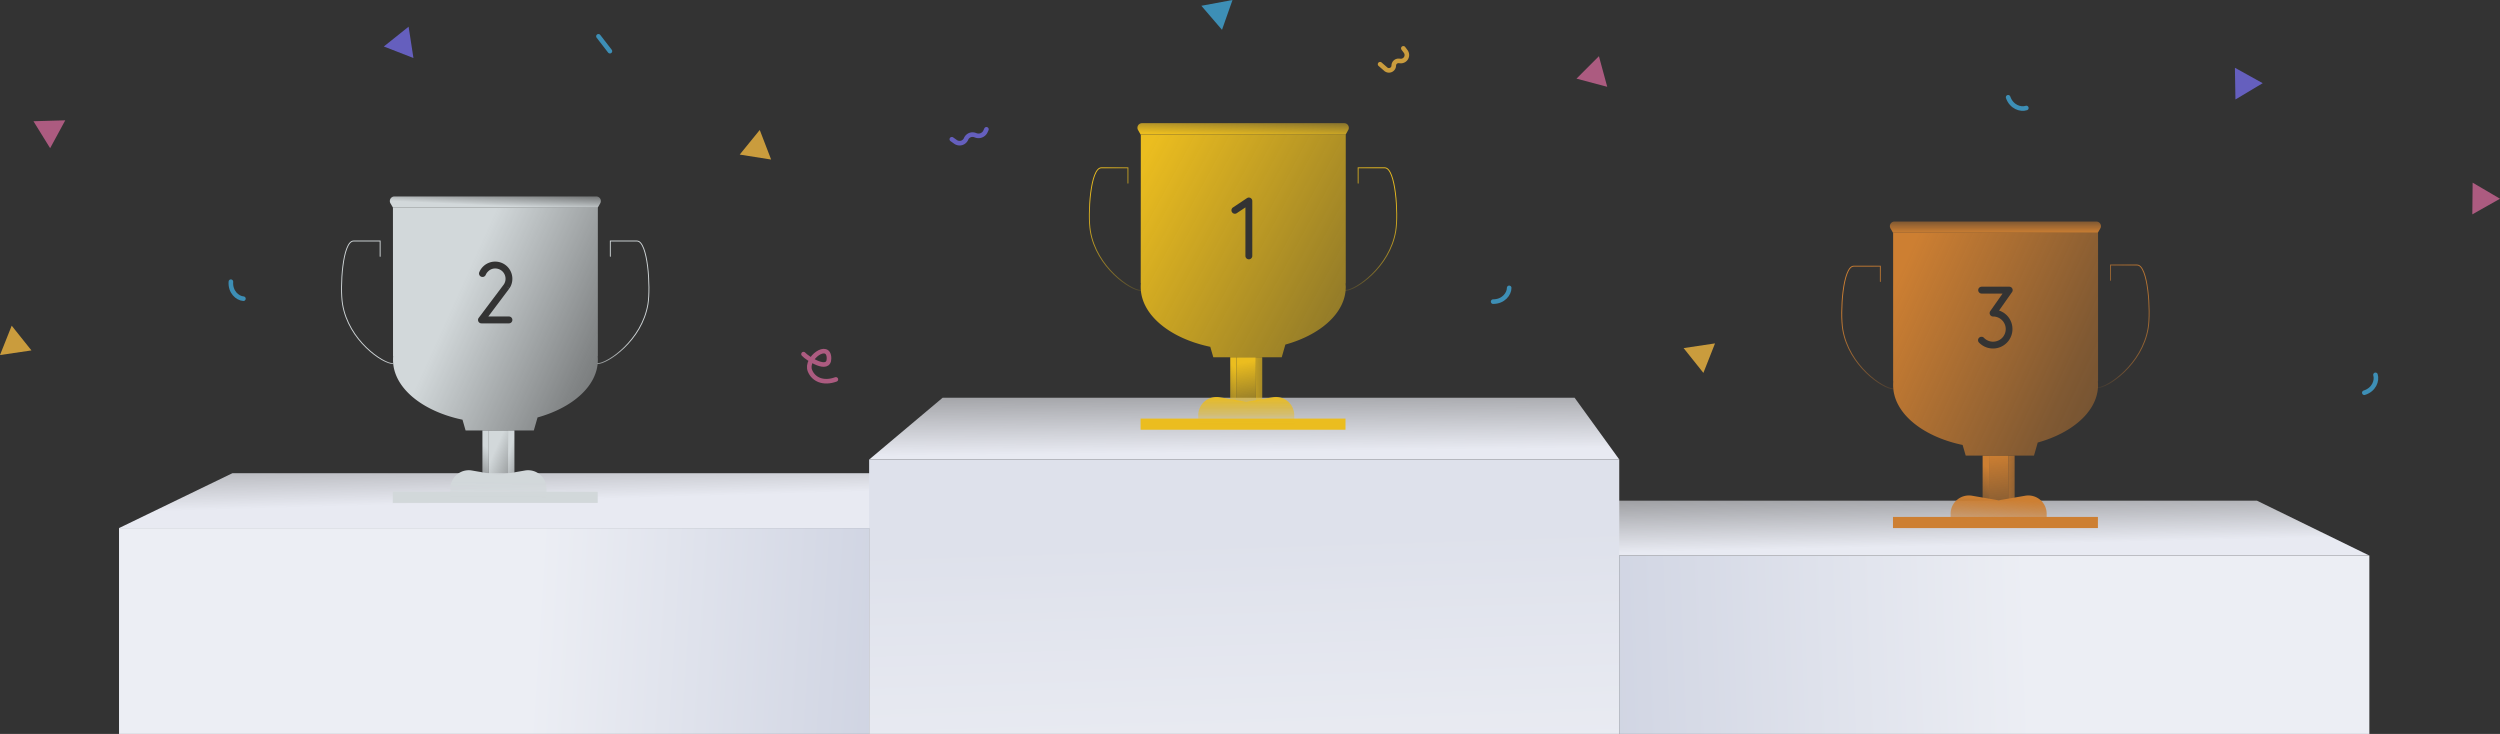 <svg xmlns="http://www.w3.org/2000/svg" xmlns:xlink="http://www.w3.org/1999/xlink" viewBox="0 0 1090 320"><rect x="0" y="0" width="1090" height="320" fill="#333333" stroke="none"/><defs><linearGradient id="adc7d5d8-a8cd-469f-a48e-c70444d3c838" data-name="Безымянный градиент" x1="121.8" y1="101.96" x2="814.37" y2="56.96" gradientTransform="matrix(1, 0, 0, -1, 0, 371)" gradientUnits="userSpaceOnUse"><stop offset="0.16" stop-color="#eceef4"/><stop offset="0.43" stop-color="#c9cede"/></linearGradient><linearGradient id="b9a06f32-fe14-4a76-ae18-3a0fd3ed3265" data-name="Безымянный градиент 2" x1="242.21" y1="124.78" x2="239.72" y2="212.61" gradientTransform="matrix(1, 0, 0, -1, 0, 371)" gradientUnits="userSpaceOnUse"><stop offset="0.32" stop-color="#e8eaf2"/><stop offset="1" stop-color="#f7f8fc" stop-opacity="0"/></linearGradient><linearGradient id="b32af15b-be3e-4bf4-bd25-1ed98997fefa" data-name="Безымянный градиент 3" x1="1021.46" y1="95.77" x2="497.52" y2="75.5" gradientTransform="matrix(1, 0, 0, -1, 0, 371)" gradientUnits="userSpaceOnUse"><stop offset="0.26" stop-color="#eceef4"/><stop offset="0.71" stop-color="#c9cede"/></linearGradient><linearGradient id="f21e355a-f200-43d8-bc30-94537f9ee541" data-name="Безымянный градиент 4" x1="845.54" y1="116.12" x2="844.02" y2="186.5" gradientTransform="matrix(1, 0, 0, -1, 0, 371)" gradientUnits="userSpaceOnUse"><stop offset="0.24" stop-color="#e8eaf2"/><stop offset="1" stop-color="#f7f8fc" stop-opacity="0"/></linearGradient><linearGradient id="f1eee405-9750-43e5-82ed-506c58ff746b" data-name="Безымянный градиент 5" x1="542.65" y1="153.88" x2="541.72" y2="237.48" xlink:href="#f21e355a-f200-43d8-bc30-94537f9ee541"/><linearGradient id="fab68b22-bb7e-405c-812d-0f289c440f70" data-name="Безымянный градиент 6" x1="541.64" y1="136.27" x2="548.62" y2="-79.69" gradientTransform="matrix(1, 0, 0, -1, 0, 371)" gradientUnits="userSpaceOnUse"><stop offset="0" stop-color="#dee1eb"/><stop offset="0.43" stop-color="#e9ebf2"/></linearGradient><linearGradient id="b8ce98f6-c3bc-46a2-9844-06ce1f99012d" data-name="Безымянный градиент 7" x1="211.03" y1="176.38" x2="246.28" y2="160.74" gradientTransform="matrix(1, 0, 0, -1, 0, 371)" gradientUnits="userSpaceOnUse"><stop offset="0.13" stop-color="#d2d8da"/><stop offset="0.5" stop-color="#d2d8da" stop-opacity="0.5"/><stop offset="1" stop-color="#d2d8da" stop-opacity="0"/></linearGradient><linearGradient id="b391e699-7f0a-4e6f-9b93-ec0869da8846" data-name="Безымянный градиент 8" x1="214.94" y1="176.06" x2="285.82" y2="154.1" gradientTransform="matrix(1, 0, 0, -1, 0, 371)" gradientUnits="userSpaceOnUse"><stop offset="0.1" stop-color="#d2d8da"/><stop offset="0.22" stop-color="#d2d8da" stop-opacity="0.5"/><stop offset="0.37" stop-color="#d2d8da" stop-opacity="0"/></linearGradient><linearGradient id="a8aa3923-adfc-42b8-832e-8e7c8705eacd" data-name="Безымянный градиент 9" x1="215.8" y1="179.16" x2="187.37" y2="140.25" gradientTransform="matrix(1, 0, 0, -1, 0, 371)" gradientUnits="userSpaceOnUse"><stop offset="0.1" stop-color="#d2d8da"/><stop offset="0.4" stop-color="#d2d8da" stop-opacity="0.5"/><stop offset="0.91" stop-color="#d2d8da" stop-opacity="0"/></linearGradient><linearGradient id="bd73b94b-2f93-4801-9c52-ee293653d05a" data-name="Безымянный градиент 10" x1="217.32" y1="168.43" x2="217.31" y2="147.74" gradientTransform="matrix(1, 0, 0, -1, 0, 371)" gradientUnits="userSpaceOnUse"><stop offset="0.34" stop-color="#d2d8da"/><stop offset="0.67" stop-color="#d2d8da" stop-opacity="0.5"/><stop offset="0.99" stop-color="#d2d8da" stop-opacity="0"/></linearGradient><linearGradient id="a13dedfd-6a75-434b-a2df-c10f11536add" data-name="Безымянный градиент 11" x1="170.19" y1="259.8" x2="323.6" y2="190.35" gradientTransform="matrix(1, 0, 0, -1, 0, 371)" gradientUnits="userSpaceOnUse"><stop offset="0.2" stop-color="#d2d8da"/><stop offset="0.57" stop-color="#d2d8da" stop-opacity="0.5"/><stop offset="1" stop-color="#dbdfe1" stop-opacity="0"/></linearGradient><linearGradient id="f0c29ccd-73d4-4625-84be-fb96fe4c3fe4" data-name="Безымянный градиент 12" x1="270.33" y1="243.86" x2="218.37" y2="195.81" gradientTransform="matrix(1, 0, 0, -1, 0, 371)" gradientUnits="userSpaceOnUse"><stop offset="0.14" stop-color="#d2d8da"/><stop offset="0.47" stop-color="#d2d8da" stop-opacity="0.5"/><stop offset="0.64" stop-color="#d2d8da" stop-opacity="0"/></linearGradient><linearGradient id="a6472f32-f3f3-4b7a-ba47-0028161a7cf1" data-name="Безымянный градиент 13" x1="157.14" y1="244.85" x2="234.33" y2="204.11" gradientTransform="matrix(1, 0, 0, -1, 0, 371)" gradientUnits="userSpaceOnUse"><stop offset="0.25" stop-color="#d2d8da"/><stop offset="0.39" stop-color="#d2d8da" stop-opacity="0.5"/><stop offset="0.64" stop-color="#d2d8da" stop-opacity="0"/></linearGradient><linearGradient id="bed40c79-1057-47a9-b884-4dc2660bc696" data-name="Безымянный градиент 14" x1="215.83" y1="280.49" x2="216.33" y2="291.47" gradientTransform="matrix(1, 0, 0, -1, 0, 371)" gradientUnits="userSpaceOnUse"><stop offset="0.07" stop-color="#d2d8da"/><stop offset="1" stop-color="#d2d8da" stop-opacity="0"/></linearGradient><linearGradient id="e7ca518e-5ca6-4e0d-882b-6683fa67c168" data-name="Безымянный градиент 15" x1="868.68" y1="181.82" x2="878.16" y2="114.99" gradientTransform="matrix(1, 0, 0, -1, 0, 371)" gradientUnits="userSpaceOnUse"><stop offset="0.13" stop-color="#cd7f32"/><stop offset="0.5" stop-color="#cd7f32" stop-opacity="0.5"/><stop offset="1" stop-color="#cd7f32" stop-opacity="0"/></linearGradient><linearGradient id="f29be002-6ce5-4dc7-89a0-d2b8654c910e" data-name="Безымянный градиент 16" x1="862.19" y1="164.17" x2="948.1" y2="155.18" gradientTransform="matrix(1, 0, 0, -1, 0, 371)" gradientUnits="userSpaceOnUse"><stop offset="0.1" stop-color="#cd7f32"/><stop offset="0.22" stop-color="#cd7f32" stop-opacity="0.5"/><stop offset="0.37" stop-color="#cd7f32" stop-opacity="0"/></linearGradient><linearGradient id="fdb81b2e-a920-4216-b21a-b84fccd3b51d" data-name="Безымянный градиент 17" x1="870.39" y1="170.29" x2="847.61" y2="132.05" gradientTransform="matrix(1, 0, 0, -1, 0, 371)" gradientUnits="userSpaceOnUse"><stop offset="0.1" stop-color="#cd7f32"/><stop offset="0.4" stop-color="#cd7f32" stop-opacity="0.5"/><stop offset="0.91" stop-color="#cd7f32" stop-opacity="0"/></linearGradient><linearGradient id="b9140c50-3ced-4ae0-bddf-9b61ac671f2e" data-name="Безымянный градиент 18" x1="871.96" y1="155.25" x2="870.46" y2="128.31" gradientTransform="matrix(1, 0, 0, -1, 0, 371)" gradientUnits="userSpaceOnUse"><stop offset="0.07" stop-color="#cd7f32"/><stop offset="0.45" stop-color="#cd7f32" stop-opacity="0.5"/><stop offset="0.99" stop-color="#cd7f32" stop-opacity="0"/></linearGradient><linearGradient id="e8d7566a-92bd-440f-b189-7f55b1235dd5" data-name="Безымянный градиент 19" x1="792.95" y1="263.26" x2="1016.8" y2="161.33" gradientTransform="matrix(1, 0, 0, -1, 0, 371)" gradientUnits="userSpaceOnUse"><stop offset="0.15" stop-color="#cd7f32"/><stop offset="0.5" stop-color="#cd7f32" stop-opacity="0.5"/><stop offset="1" stop-color="#cd7f32" stop-opacity="0"/></linearGradient><linearGradient id="f38dfb9d-41c6-4695-ac41-2be0e5e0abaa" data-name="Безымянный градиент 20" x1="948.68" y1="246.98" x2="874.11" y2="202.18" gradientTransform="matrix(1, 0, 0, -1, 0, 371)" gradientUnits="userSpaceOnUse"><stop offset="0" stop-color="#cd7f32"/><stop offset="0.39" stop-color="#cd7f32" stop-opacity="0.5"/><stop offset="0.64" stop-color="#cd7f32" stop-opacity="0"/></linearGradient><linearGradient id="f32e484a-cb1c-46c4-944f-da65913c33d0" data-name="Безымянный градиент 21" x1="793.42" y1="245.98" x2="869.08" y2="198.42" gradientTransform="matrix(1, 0, 0, -1, 0, 371)" gradientUnits="userSpaceOnUse"><stop offset="0.16" stop-color="#cd7f32"/><stop offset="0.39" stop-color="#cd7f32" stop-opacity="0.5"/><stop offset="0.64" stop-color="#cd7f32" stop-opacity="0"/></linearGradient><linearGradient id="e00ec1d2-1813-4bf4-bc6a-9e5e667bb5ae" data-name="Безымянный градиент 22" x1="870.01" y1="269.41" x2="870.01" y2="279.38" gradientTransform="matrix(1, 0, 0, -1, 0, 371)" gradientUnits="userSpaceOnUse"><stop offset="0" stop-color="#cd7f32"/><stop offset="1" stop-color="#cd7f32" stop-opacity="0"/></linearGradient><linearGradient id="ab66f856-d2c7-49c6-a1f0-11ed02713ac0" data-name="Безымянный градиент 23" x1="538.27" y1="234.21" x2="552.24" y2="155.4" gradientTransform="matrix(1, 0, 0, -1, 0, 371)" gradientUnits="userSpaceOnUse"><stop offset="0.27" stop-color="#ebbd1f"/><stop offset="0.5" stop-color="#ebbd1f" stop-opacity="0.5"/><stop offset="1" stop-color="#ebbd1f" stop-opacity="0"/></linearGradient><linearGradient id="a9a27891-1b2e-4d44-881f-9d288a44971d" data-name="Безымянный градиент 24" x1="530.05" y1="206.37" x2="638.99" y2="201.38" gradientTransform="matrix(1, 0, 0, -1, 0, 371)" gradientUnits="userSpaceOnUse"><stop offset="0.1" stop-color="#ebbd1f"/><stop offset="0.22" stop-color="#ebbd1f" stop-opacity="0.5"/><stop offset="0.37" stop-color="#ebbd1f" stop-opacity="0"/></linearGradient><linearGradient id="a0a203dc-c8bf-4189-8667-898fcb341424" data-name="Безымянный градиент 25" x1="544.05" y1="212.83" x2="511.13" y2="174.42" gradientTransform="matrix(1, 0, 0, -1, 0, 371)" gradientUnits="userSpaceOnUse"><stop offset="0.1" stop-color="#ebbd1f"/><stop offset="0.4" stop-color="#ebbd1f" stop-opacity="0.5"/><stop offset="0.91" stop-color="#ebbd1f" stop-opacity="0"/></linearGradient><linearGradient id="a6f0f918-6e02-409e-9aa7-4e9611f9d484" data-name="Безымянный градиент 26" x1="543.36" y1="199.6" x2="543.36" y2="185.63" gradientTransform="matrix(1, 0, 0, -1, 0, 371)" gradientUnits="userSpaceOnUse"><stop offset="0.07" stop-color="#ebbd1f"/><stop offset="0.67" stop-color="#ebbd1f" stop-opacity="0.5"/><stop offset="0.99" stop-color="#ebbd1f" stop-opacity="0"/></linearGradient><linearGradient id="ef416af1-393b-4d97-95ef-3d4e33a491cb" data-name="Безымянный градиент 27" x1="456.07" y1="318.81" x2="675.9" y2="199.91" gradientTransform="matrix(1, 0, 0, -1, 0, 371)" gradientUnits="userSpaceOnUse"><stop offset="0.18" stop-color="#ebbd1f"/><stop offset="0.63" stop-color="#ebbd1f" stop-opacity="0.5"/><stop offset="0.75" stop-color="#f8ca2a" stop-opacity="0"/></linearGradient><linearGradient id="b9d7b508-1a7c-440e-8150-577e5d3b87e8" data-name="Безымянный градиент 28" x1="621.03" y1="294.62" x2="541.3" y2="232.61" gradientTransform="matrix(1, 0, 0, -1, 0, 371)" gradientUnits="userSpaceOnUse"><stop offset="0.15" stop-color="#ebbd1f"/><stop offset="0.39" stop-color="#ebbd1f" stop-opacity="0.5"/><stop offset="0.64" stop-color="#ebbd1f" stop-opacity="0"/></linearGradient><linearGradient id="ae0e6f6c-93f4-470d-8691-55f196b3db43" data-name="Безымянный градиент 29" x1="460.29" y1="290.99" x2="543.87" y2="241.27" xlink:href="#b9d7b508-1a7c-440e-8150-577e5d3b87e8"/><linearGradient id="a10788d6-6317-4005-8292-09ac019fc858" data-name="Безымянный градиент 30" x1="541.86" y1="311.5" x2="542.36" y2="324.97" gradientTransform="matrix(1, 0, 0, -1, 0, 371)" gradientUnits="userSpaceOnUse"><stop offset="0" stop-color="#ebbd1f"/><stop offset="1" stop-color="#f8ca2a" stop-opacity="0"/></linearGradient></defs><path d="M1077.93,93.46l.14-13.82,11.93,7Z" fill="#d7699b" opacity="0.74" style="isolation: isolate"/><path d="M28.45,52.46,21.86,64.62,14.59,52.86Z" fill="#d7699b" opacity="0.74" style="isolation: isolate"/><path d="M13.71,152.78,0,154.8,5.1,142Z" fill="#ffc141" opacity="0.74" style="isolation: isolate"/><path d="M974.42,29.55l12.12,6.72-11.89,7.1Z" fill="#776fef" opacity="0.74" style="isolation: isolate"/><path d="M167.34,20.27l10.81-8.64,2.11,13.66Z" fill="#776fef" opacity="0.74" style="isolation: isolate"/><path d="M336.21,69.56,322.52,67.4l8.73-10.74Z" fill="#ffc141" opacity="0.74" style="isolation: isolate"/><path d="M747.75,149.72l-5.07,12.86-8.63-10.81Z" fill="#ffc141" opacity="0.74" style="isolation: isolate"/><path d="M700.75,37.84l-13.4-3.55,9.78-9.79Z" fill="#d7699b" opacity="0.74" style="isolation: isolate"/><path d="M532.79,13l-9-10.48L537.37,0Z" fill="#41afe4" opacity="0.74" style="isolation: isolate"/><path d="M651,131.51c4.45,0,7-3.32,7-6" fill="none" stroke="#41afe4" stroke-linecap="round" stroke-width="2" opacity="0.74" style="isolation: isolate"/><path d="M875.54,42.41c1.44,4.2,5.42,5.53,7.94,4.68" fill="none" stroke="#41afe4" stroke-linecap="round" stroke-width="2" opacity="0.74" style="isolation: isolate"/><path d="M100.67,122.82c-.33,4.43,2.8,7.21,5.46,7.41" fill="none" stroke="#41afe4" stroke-linecap="round" stroke-width="2" opacity="0.74" style="isolation: isolate"/><path d="M350.33,154.4c1.66,1.87,11.12,8,11.12,1.87,0-7.48-10.54-.12-8.3,5.39,1.53,3.76,5.79,5.76,11.29,3.76" fill="none" stroke="#d7699b" stroke-linecap="round" stroke-width="2" opacity="0.74" style="isolation: isolate"/><path d="M430.08,56.38l-.41.91A3.34,3.34,0,0,1,425.4,59l-.25-.09a3.06,3.06,0,0,0-3.94,1.65h0a3.07,3.07,0,0,1-4.59,1.31L415,60.72" fill="none" stroke="#776fef" stroke-linecap="round" stroke-width="2" opacity="0.74" style="isolation: isolate"/><path d="M601.72,28l2.49,2.17a2.1,2.1,0,0,0,3.47-1.56h0A2.08,2.08,0,0,1,610,26.55l.56.05a2.61,2.61,0,0,0,2.3-4.18l-1-1.34" fill="none" stroke="#ffc141" stroke-linecap="round" stroke-width="2" opacity="0.74" style="isolation: isolate"/><path d="M260.92,15.83l5,6.48" fill="none" stroke="#41afe4" stroke-linecap="round" stroke-width="2" opacity="0.74" style="isolation: isolate"/><path d="M1030.84,171.23c4.24-1.33,5.67-5.27,4.87-7.8" fill="none" stroke="#41afe4" stroke-linecap="round" stroke-width="2" opacity="0.74" style="isolation: isolate"/><rect x="51.89" y="230.24" width="327.05" height="89.76" fill="url(#adc7d5d8-a8cd-469f-a48e-c70444d3c838)"/><path d="M101.34,206.31H431l-49.44,23.93H51.89Z" fill="url(#b9a06f32-fe14-4a76-ae18-3a0fd3ed3265)"/><rect x="705.99" y="242.21" width="327.05" height="77.79" fill="url(#b32af15b-be3e-4bf4-bd25-1ed98997fefa)"/><path d="M984,218.28H657l49,23.93h327Z" fill="url(#f21e355a-f200-43d8-bc30-94537f9ee541)"/><path d="M411,173.4H686.52L706,200.33h-327Z" fill="url(#f1eee405-9750-43e5-82ed-506c58ff746b)"/><rect x="378.94" y="200.33" width="327.05" height="119.67" fill="url(#fab68b22-bb7e-405c-812d-0f289c440f70)"/><rect x="171.25" y="214.41" width="89.35" height="4.86" fill="#d2d8da"/><rect x="213.13" y="187.69" width="8.38" height="19.44" fill="url(#b8ce98f6-c3bc-46a2-9844-06ce1f99012d)"/><path d="M221.5,187.69h2.79v18.36l-2.79,1.08Z" fill="url(#b391e699-7f0a-4e6f-9b93-ec0869da8846)"/><path d="M213.13,187.69h-2.8v18.36l2.8,1.08Z" fill="url(#a8aa3923-adfc-42b8-832e-8e7c8705eacd)"/><path d="M196.37,213a8,8,0,0,1,9.38-7.86l11.56,2,11.57-2a8,8,0,0,1,9.38,7.86v3.87H196.37Z" fill="url(#bd73b94b-2f93-4801-9c52-ee293653d05a)"/><path d="M214.43,117.3a4.6,4.6,0,0,1,3.63.29,4.49,4.49,0,0,1,2.29,4.74,4.53,4.53,0,0,1-.68,1.69l-10.92,14.53a1.47,1.47,0,0,0-.33.94h0a1.49,1.49,0,0,0,1,1.42,1.68,1.68,0,0,0,.54.08h11.94a1.5,1.5,0,0,0,0-3h-9l9.17-12.21-1.2-.89,1.25.83a7.43,7.43,0,0,0,1.16-2.87,7.5,7.5,0,0,0-3.81-7.89,7.52,7.52,0,0,0-6.06-.48,7.53,7.53,0,0,0-2.65,1.61,7.37,7.37,0,0,0-1.77,2.54,1.49,1.49,0,0,0,.79,2,1.51,1.51,0,0,0,2-.8,4.47,4.47,0,0,1,1.07-1.52A4.4,4.4,0,0,1,214.43,117.3ZM171.32,90.5h89.34v64.79h-.07c.05.54.07,1.08.07,1.62,0,11.17-10.78,20.78-26.29,25.1l-1.63,5.68H203l-1.35-4.7c-17.62-3.69-30.29-14-30.29-26.08,0-.54,0-1.08.07-1.62h-.07Z" fill-rule="evenodd" fill="url(#a13dedfd-6a75-434b-a2df-c10f11536add)"/><path d="M260.6,158.53c4.23,0,19.27-10,21.9-25.91,1.21-7.34,0-27.54-4.79-27.54H266.1v6.68" fill="none" stroke-linecap="round" stroke-width="0.4" stroke="url(#f0c29ccd-73d4-4625-84be-fb96fe4c3fe4)"/><path d="M171.25,158.53c-4.24,0-19.28-10-21.9-25.91-1.22-7.34,0-27.54,4.79-27.54h11.6v6.68" fill="none" stroke-linecap="round" stroke-width="0.4" stroke="url(#a6472f32-f3f3-4b7a-ba47-0028161a7cf1)"/><path d="M170.24,88.65a2,2,0,0,1,1.72-3h88a2,2,0,0,1,1.74,3l-1.07,1.88H171.34Z" fill="url(#bed40c79-1057-47a9-b884-4dc2660bc696)"/><rect x="825.34" y="225.38" width="89.35" height="4.86" fill="#cd7f32"/><rect x="867.22" y="198.66" width="8.38" height="19.44" fill="url(#e7ca518e-5ca6-4e0d-882b-6683fa67c168)"/><path d="M875.59,198.66h2.79V217l-2.79,1.08Z" fill="url(#f29be002-6ce5-4dc7-89a0-d2b8654c910e)"/><path d="M867.22,198.66h-2.8V217l2.8,1.08Z" fill="url(#fdb81b2e-a920-4216-b21a-b84fccd3b51d)"/><path d="M850.46,224a8,8,0,0,1,9.38-7.86l11.56,2,11.57-2a8,8,0,0,1,9.38,7.86v3.87H850.46Z" fill="url(#b9140c50-3ced-4ae0-bddf-9b61ac671f2e)"/><path d="M864,125a1.5,1.5,0,1,0,0,3h9.12l-5.35,7.62A1.5,1.5,0,0,0,869,138a5.47,5.47,0,0,1,4.57,2.43,5.48,5.48,0,0,1-1.08,7.29,5.58,5.58,0,0,1-2.42,1.14,5.5,5.5,0,0,1-5-1.5,1.5,1.5,0,1,0-2.12,2.11A8.49,8.49,0,1,0,873,136a7.86,7.86,0,0,0-1.41-.6l5.63-8A1.49,1.49,0,0,0,876,125Zm-38.6-23.56h89.35v64.79h-.08c.05.54.08,1.08.08,1.62,0,11.17-10.79,20.78-26.3,25.1l-1.63,5.68H857.05L855.7,194c-17.62-3.69-30.29-14-30.29-26.08,0-.54,0-1.08.07-1.62h-.07Z" fill-rule="evenodd" fill="url(#e8d7566a-92bd-440f-b189-7f55b1235dd5)"/><path d="M914.69,169c4.23,0,19.27-10,21.9-25.92,1.21-7.34,0-27.53-4.8-27.53H920.2v6.68" fill="none" stroke-linecap="round" stroke-width="0.4" stroke="url(#f38dfb9d-41c6-4695-ac41-2be0e5e0abaa)"/><path d="M825.33,169.5c-4.23,0-19.27-10-21.89-25.91-1.22-7.34,0-27.54,4.79-27.54h11.6v6.68" fill="none" stroke-linecap="round" stroke-width="0.4" stroke="url(#f32e484a-cb1c-46c4-944f-da65913c33d0)"/><path d="M824.26,99.59a2,2,0,0,1,1.74-3h88a2,2,0,0,1,1.74,3l-1.08,1.88H825.34Z" fill="url(#e00ec1d2-1813-4bf4-bc6a-9e5e667bb5ae)"/><rect x="497.29" y="182.5" width="89.35" height="4.86" fill="#ebbd1f"/><rect x="539.17" y="155.77" width="8.38" height="19.44" fill="url(#ab66f856-d2c7-49c6-a1f0-11ed02713ac0)"/><path d="M547.55,155.77h2.79v18.36l-2.79,1.08Z" fill="url(#a9a27891-1b2e-4d44-881f-9d288a44971d)"/><path d="M539.17,155.77h-2.79v18.36l2.79,1.08Z" fill="url(#a0a203dc-c8bf-4189-8667-898fcb341424)"/><path d="M522.42,181.06a8,8,0,0,1,9.37-7.86l11.57,2,11.56-2a8,8,0,0,1,9.38,7.86v3.87H522.42Z" fill="url(#a6f0f918-6e02-409e-9aa7-4e9611f9d484)"/><path d="M546,87.63a1.49,1.49,0,0,0-2.33-1.24l-6,4a1.5,1.5,0,1,0,1.66,2.49L543,90.43v21.14a1.5,1.5,0,0,0,3,0Zm-48.6-28.92h89.35V123.5h-.08c0,.54.08,1.08.08,1.62,0,11.18-10.81,20.8-26.33,25.12l-1.59,5.54H529l-1.32-4.57c-17.63-3.68-30.33-14-30.33-26.09,0-.54,0-1.08.08-1.62h-.08Z" fill-rule="evenodd" fill="url(#ef416af1-393b-4d97-95ef-3d4e33a491cb)"/><path d="M586.64,126.62c4.24,0,19.28-10,21.9-25.92,1.21-7.34,0-27.54-4.79-27.54h-11.6v6.69" fill="none" stroke-linecap="round" stroke-width="0.4" stroke="url(#b9d7b508-1a7c-440e-8150-577e5d3b87e8)"/><path d="M497.29,126.62c-4.23,0-19.28-10-21.9-25.92-1.21-7.34,0-27.54,4.79-27.54h11.6v6.69" fill="none" stroke-linecap="round" stroke-width="0.4" stroke="url(#ae0e6f6c-93f4-470d-8691-55f196b3db43)"/><path d="M496.19,56.7a2,2,0,0,1,1.74-3h88.13a2,2,0,0,1,1.76,3l-1.12,2H497.33Z" fill="url(#a10788d6-6317-4005-8292-09ac019fc858)"/></svg>